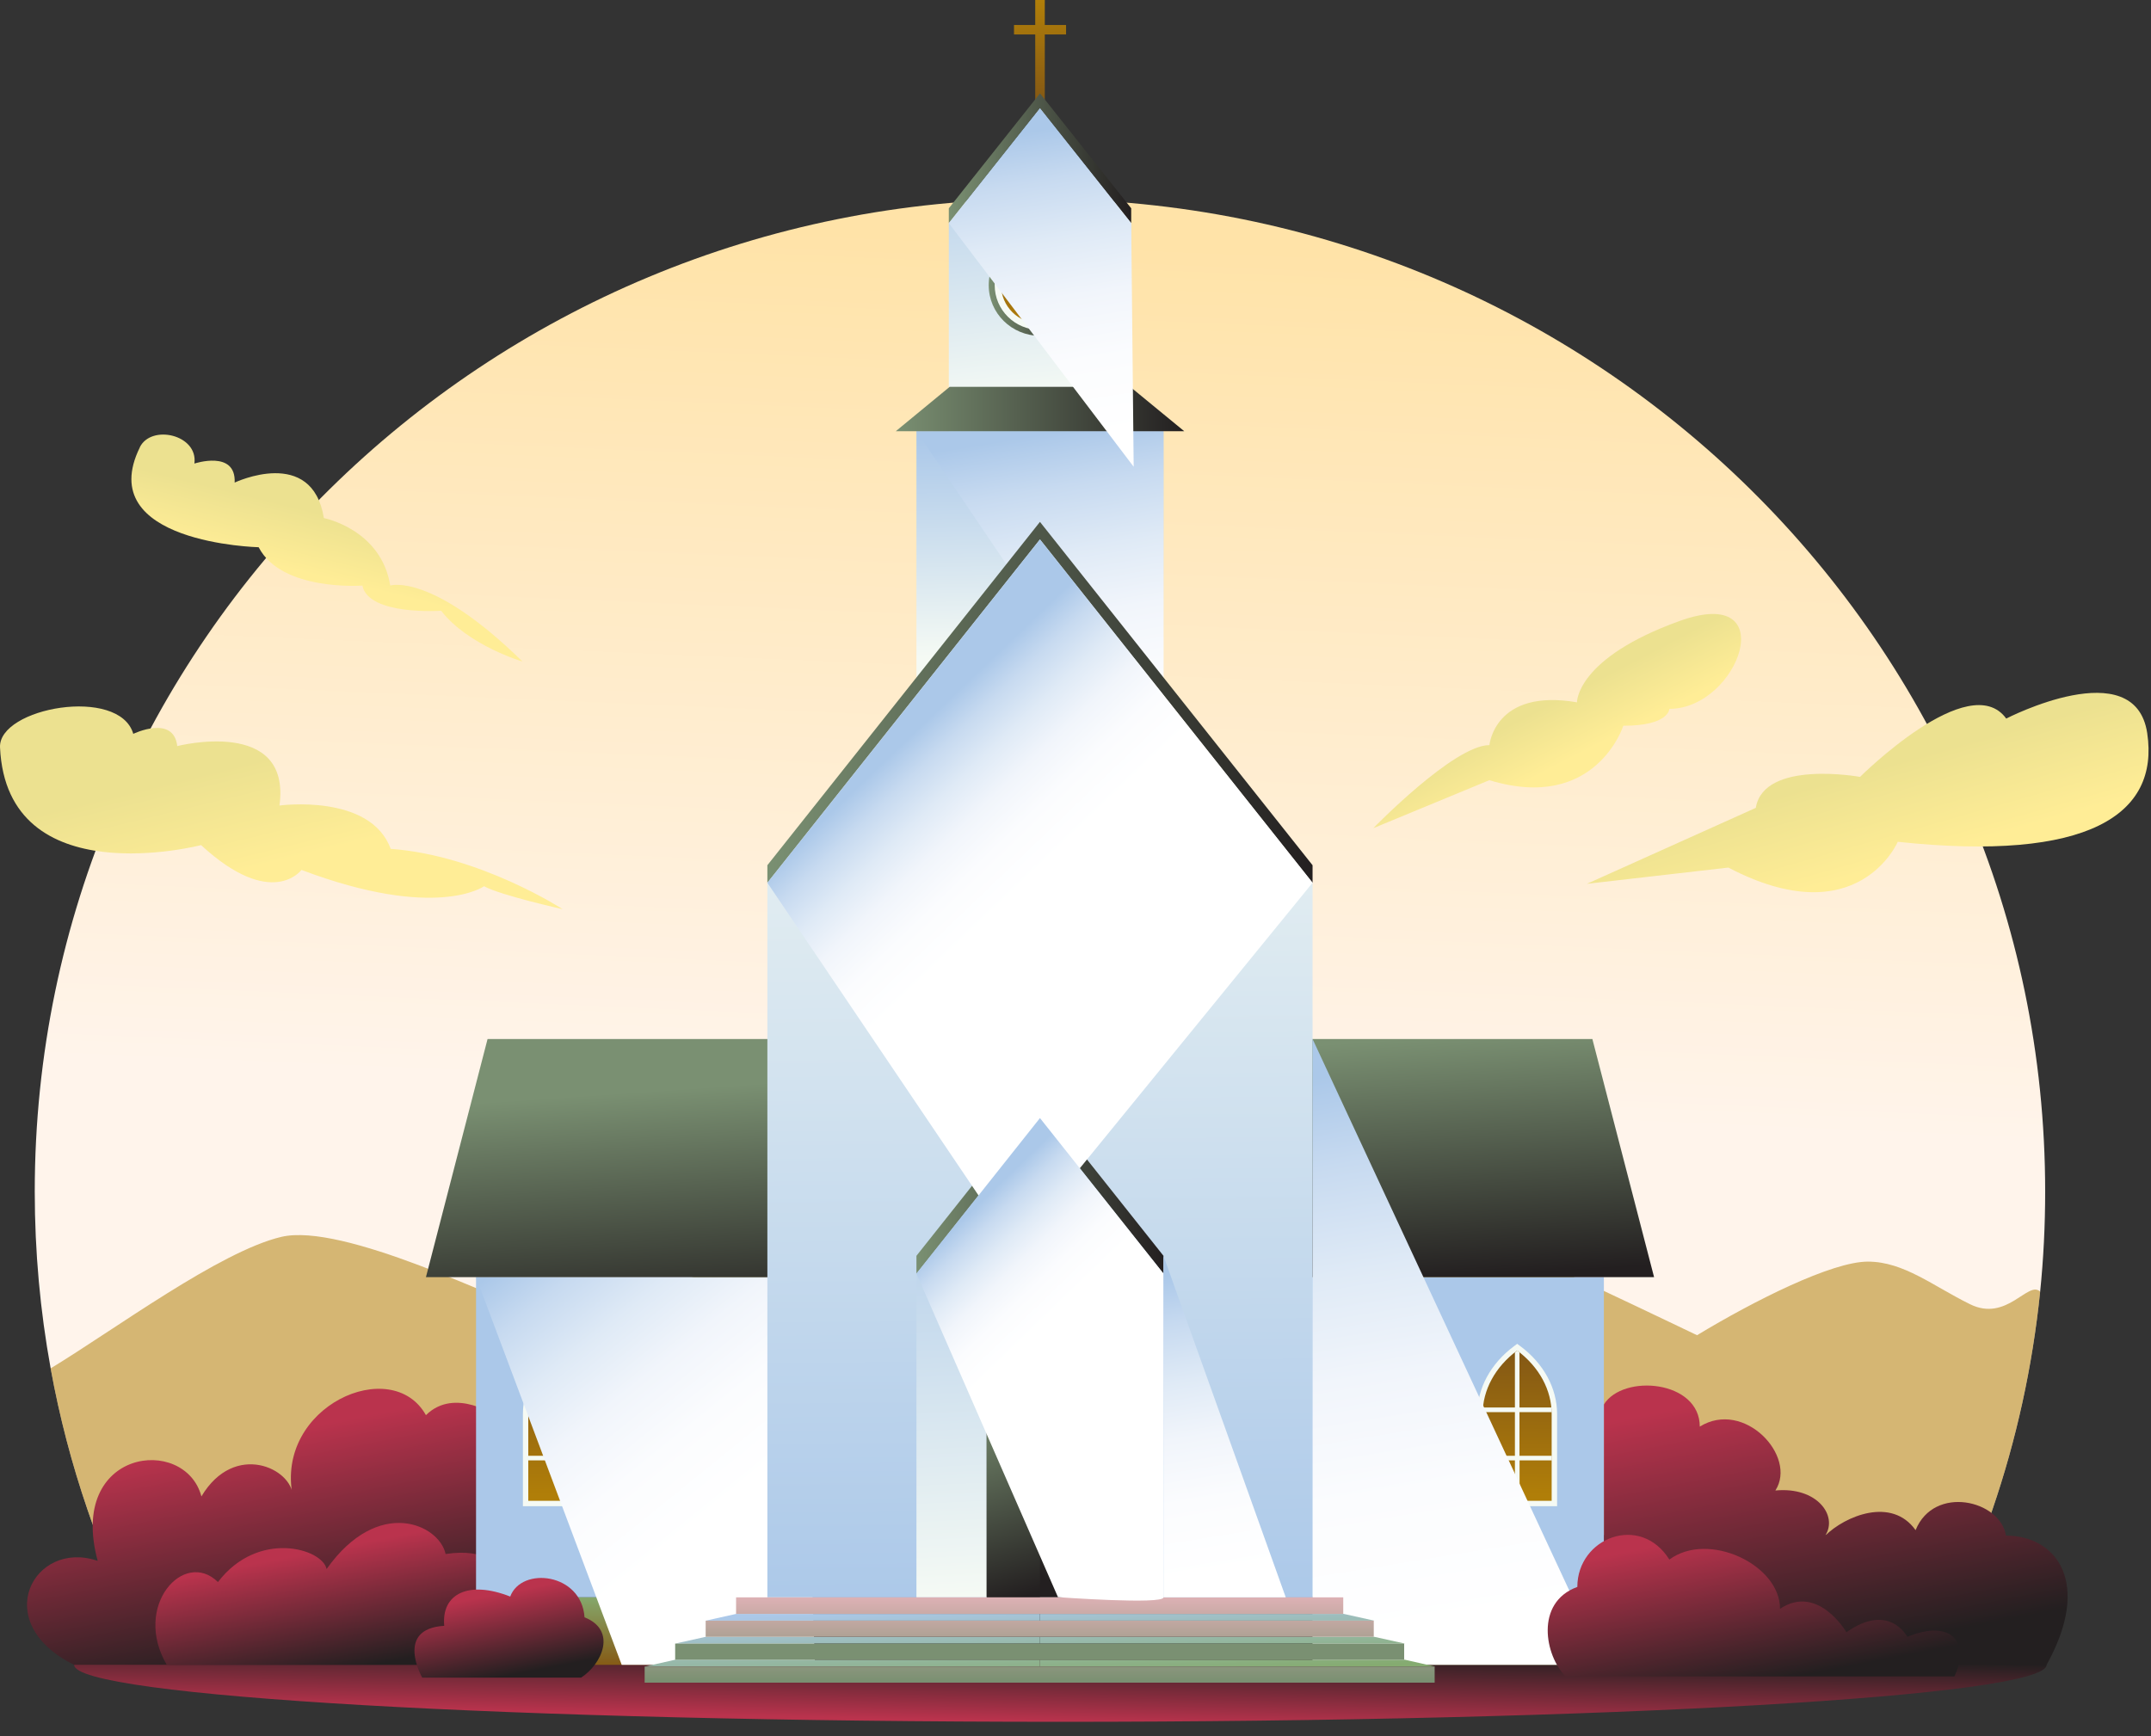 <svg width="109" height="88" viewBox="0 0 109 88" fill="none" xmlns="http://www.w3.org/2000/svg">
<rect x="0" y="0" width="109" height="88" fill="#333333" stroke="none"/>
<path d="M103.637 60.388C103.637 62.099 103.553 63.797 103.383 65.464C102.991 69.291 102.172 72.986 100.964 76.51C100.817 76.941 100.666 77.367 100.506 77.79H4.892C4.732 77.363 4.58 76.941 4.433 76.51C3.641 74.196 3.012 71.807 2.567 69.353C2.037 66.445 1.761 63.449 1.761 60.388C1.761 32.605 24.564 10.087 52.699 10.087C80.834 10.087 103.637 32.605 103.637 60.388Z" fill="url(#paint0_linear_142_3442)"/>
<path opacity="0.53" d="M103.383 65.464C102.991 69.291 102.171 72.986 100.964 76.51C100.817 76.941 100.665 77.367 100.505 77.79H4.892C4.731 77.363 4.58 76.941 4.433 76.51C3.64 74.196 3.012 71.807 2.566 69.353C5.787 67.4 11.133 63.427 14.255 62.688C17.378 61.954 25.231 65.9 27.477 66.647C29.722 67.4 54.151 57.608 56.895 56.227C59.634 54.841 84.223 66.841 85.996 67.672C88.896 65.917 92.83 63.942 94.652 63.942C96.474 63.942 97.961 65.183 99.832 66.102C101.703 67.026 102.781 64.87 103.383 65.464Z" fill="url(#paint1_linear_142_3442)"/>
<path d="M80.42 44.794L87.583 43.971C94.144 47.407 96.167 42.665 96.167 42.665C105.847 43.694 109.424 41.284 108.809 37.162C108.194 33.04 101.664 36.419 101.664 36.419C99.797 33.845 94.256 39.375 94.256 39.375C94.256 39.375 89.382 38.486 88.973 40.945L80.424 44.79L80.42 44.794Z" fill="url(#paint2_linear_142_3442)"/>
<path d="M69.591 41.974L75.471 39.542C80.861 41.182 82.26 36.783 82.26 36.783C84.589 36.783 84.594 35.926 84.594 35.926C88.113 35.926 90.376 29.578 85.12 31.47C79.863 33.361 79.912 35.596 79.912 35.596C75.738 34.874 75.475 37.764 75.475 37.764C73.68 37.764 69.595 41.97 69.595 41.97L69.591 41.974Z" fill="url(#paint3_linear_142_3442)"/>
<path d="M0.001 37.879C0.344 45.397 10.189 42.832 10.189 42.832C13.775 46.136 15.276 44.09 15.276 44.09C22.118 46.672 24.528 44.917 24.528 44.917C25.383 45.383 28.51 46.078 28.51 46.078C28.51 46.078 24.314 43.351 19.797 43.021C18.768 40.202 14.162 40.826 14.162 40.826C14.773 36.326 8.982 37.813 8.982 37.813C8.799 36.207 6.754 37.193 6.754 37.193C6.046 34.764 -0.092 35.864 0.001 37.883V37.879Z" fill="url(#paint4_linear_142_3442)"/>
<path d="M7.089 22.668C4.688 27.537 13.107 27.735 13.107 27.735C14.27 29.983 18.363 29.679 18.363 29.679C18.675 31.21 22.355 30.955 22.355 30.955C23.722 32.715 26.475 33.528 26.475 33.528C21.869 29.006 19.776 29.675 19.776 29.675C19.308 26.82 16.412 26.257 16.412 26.257C15.82 22.593 11.891 24.458 11.891 24.458C11.967 22.791 9.851 23.494 9.851 23.494C10.047 22.03 7.668 21.489 7.085 22.668H7.089Z" fill="url(#paint5_linear_142_3442)"/>
<path d="M53.733 87.265C81.334 87.265 103.709 85.973 103.709 84.379C103.709 82.785 81.334 81.493 53.733 81.493C26.132 81.493 3.757 82.785 3.757 84.379C3.757 85.973 26.132 87.265 53.733 87.265Z" fill="url(#paint6_linear_142_3442)"/>
<path d="M3.757 84.379C-0.591 82.228 1.725 78.001 4.95 79.109C3.409 73.43 9.369 72.713 10.207 75.841C11.891 73.017 14.835 74.442 14.835 75.841C13.922 71.284 19.851 68.631 21.584 71.723C23.058 70.267 25.21 71.803 25.21 71.803V84.375H3.757V84.379Z" fill="url(#paint7_linear_142_3442)"/>
<path d="M8.451 84.379C6.701 81.397 9.329 78.489 11.044 80.183C13.075 77.517 16.336 78.484 16.55 79.523C19.178 75.819 22.265 77.27 22.581 78.762C24.738 78.432 25.21 79.452 25.21 79.452V84.375H8.451V84.379Z" fill="url(#paint8_linear_142_3442)"/>
<path d="M81.275 71.182C82.255 69.612 86.135 69.96 86.135 72.304C88.38 70.91 91.089 73.804 89.966 75.542C92.069 75.339 93.147 76.817 92.492 77.829C93.499 76.835 95.855 75.845 97.071 77.552C98.007 75.243 101.37 76.03 101.651 77.829C104.176 77.829 106.043 80.178 103.709 84.379H81.275V71.182Z" fill="url(#paint9_linear_142_3442)"/>
<path d="M52.944 0H52.459V6.145H52.944V0Z" fill="url(#paint10_linear_142_3442)"/>
<path d="M54.022 1.746V1.267L51.384 1.267V1.746L54.022 1.746Z" fill="url(#paint11_linear_142_3442)"/>
<path d="M57.323 11.309V23.419H48.08V11.309L52.7 5.485L57.323 11.309Z" fill="url(#paint12_linear_142_3442)"/>
<path d="M57.323 10.557V11.309L52.7 5.485L48.08 11.309V10.557L52.7 4.733L57.323 10.557Z" fill="url(#paint13_linear_142_3442)"/>
<path d="M58.958 21.854H46.44V47.266H58.958V21.854Z" fill="url(#paint14_linear_142_3442)"/>
<path style="mix-blend-mode:multiply" d="M46.44 21.854L58.958 40.39V21.854H46.44Z" fill="url(#paint15_linear_142_3442)"/>
<path d="M60.009 21.854H45.394L48.124 19.606H57.274L60.009 21.854Z" fill="url(#paint16_linear_142_3442)"/>
<path d="M81.275 64.729H24.123V80.957H81.275V64.729Z" fill="url(#paint17_linear_142_3442)"/>
<path d="M38.886 80.957H24.123V84.379H38.886V80.957Z" fill="url(#paint18_linear_142_3442)"/>
<path d="M36.356 76.338V71.671C36.356 70.364 35.679 69.111 34.499 68.231L34.334 68.108L34.169 68.231C32.989 69.111 32.312 70.364 32.312 71.671V76.338H36.361H36.356Z" fill="#F5FAF4"/>
<path d="M34.329 68.446C35.443 69.278 36.08 70.443 36.08 71.671V76.065H32.583V71.671C32.583 70.448 33.216 69.278 34.334 68.446H34.329Z" fill="url(#paint19_linear_142_3442)"/>
<path d="M34.218 73.782V71.57H32.584C32.584 71.495 32.588 71.415 32.601 71.336H34.218V68.539C34.254 68.508 34.294 68.477 34.33 68.446C34.37 68.477 34.414 68.508 34.45 68.543V71.336H36.058C36.067 71.411 36.076 71.49 36.076 71.57H34.45V73.782H36.076V74.015H34.45V76.065H34.214V74.015H32.579V73.782H34.214H34.218Z" fill="#F5FAF4"/>
<path d="M30.543 76.338V71.671C30.543 70.364 29.866 69.111 28.685 68.231L28.52 68.108L28.356 68.231C27.175 69.111 26.498 70.364 26.498 71.671V76.338H30.547H30.543Z" fill="#F5FAF4"/>
<path d="M28.516 68.446C29.629 69.278 30.266 70.443 30.266 71.671V76.065H26.77V71.671C26.77 70.448 27.402 69.278 28.52 68.446H28.516Z" fill="url(#paint20_linear_142_3442)"/>
<path d="M28.405 73.782V71.57H26.77C26.77 71.495 26.774 71.415 26.788 71.336H28.405V68.539C28.441 68.508 28.481 68.477 28.516 68.446C28.556 68.477 28.601 68.508 28.637 68.543V71.336H30.245C30.254 71.411 30.262 71.49 30.262 71.57H28.637V73.782H30.262V74.015H28.637V76.065H28.401V74.015H26.766V73.782H28.401H28.405Z" fill="#F5FAF4"/>
<path style="mix-blend-mode:multiply" d="M24.123 64.729L31.504 84.379H41.3L40.578 64.756L24.123 64.729Z" fill="url(#paint21_linear_142_3442)"/>
<path d="M83.819 64.729H21.584L24.707 52.659H80.692L83.819 64.729Z" fill="url(#paint22_linear_142_3442)"/>
<path d="M66.513 44.741V80.957H38.886V44.741L52.699 27.339L66.513 44.741Z" fill="url(#paint23_linear_142_3442)"/>
<path d="M66.513 43.852V44.741L52.699 27.339L38.886 44.741V43.852L52.699 26.45L66.513 43.852Z" fill="url(#paint24_linear_142_3442)"/>
<path d="M58.958 64.549V80.957H46.44V64.549L52.699 56.666L58.958 64.549Z" fill="url(#paint25_linear_142_3442)"/>
<path d="M58.958 63.647V64.549L52.699 56.666L46.44 64.549V63.647L52.699 55.764L58.958 63.647Z" fill="url(#paint26_linear_142_3442)"/>
<path d="M55.399 70.122H50V80.957H55.399V70.122Z" fill="url(#paint27_linear_142_3442)"/>
<path d="M52.7 70.122H50V80.957H52.7V70.122Z" fill="url(#paint28_linear_142_3442)"/>
<path d="M52.7 63.946C50.98 65.226 50 67.03 50 68.921V69.353H55.399V68.921C55.399 67.03 54.419 65.226 52.7 63.946Z" fill="#F5FAF4"/>
<path d="M55.123 68.922V69.08H50.276V68.922C50.276 68.033 50.508 67.158 50.94 66.353C50.994 66.256 51.047 66.163 51.105 66.071C51.475 65.46 51.965 64.901 52.557 64.408C52.606 64.369 52.651 64.329 52.7 64.29C52.749 64.329 52.793 64.364 52.842 64.408C53.439 64.901 53.929 65.46 54.294 66.071C54.352 66.163 54.406 66.256 54.459 66.353C54.896 67.158 55.123 68.033 55.123 68.922Z" fill="url(#paint29_linear_142_3442)"/>
<path d="M81.275 80.957H66.513V84.379H81.275V80.957Z" fill="url(#paint30_linear_142_3442)"/>
<path d="M57.324 46.158C57.923 43.637 56.34 41.113 53.786 40.521C51.233 39.929 48.678 41.493 48.078 44.015C47.479 46.536 49.063 49.06 51.616 49.651C54.169 50.243 56.725 48.679 57.324 46.158Z" fill="url(#paint31_linear_142_3442)"/>
<path d="M56.785 46.031C57.314 43.806 55.917 41.578 53.663 41.055C51.409 40.532 49.153 41.913 48.624 44.138C48.094 46.364 49.492 48.592 51.746 49.114C53.999 49.637 56.256 48.257 56.785 46.031Z" fill="#F5FAF4"/>
<path d="M56.199 45.889C56.654 43.978 55.453 42.065 53.518 41.616C51.583 41.167 49.646 42.352 49.191 44.263C48.737 46.174 49.937 48.087 51.872 48.536C53.807 48.985 55.745 47.8 56.199 45.889Z" fill="url(#paint32_linear_142_3442)"/>
<path d="M53.015 41.547H52.383V48.625H53.015V41.547Z" fill="#F5FAF4"/>
<path d="M56.285 45.396V44.772H49.118V45.396H56.285Z" fill="#F5FAF4"/>
<path style="mix-blend-mode:multiply" d="M38.886 44.741L51.403 63.278L66.513 44.741L52.699 27.339L38.886 44.741Z" fill="url(#paint33_linear_142_3442)"/>
<path d="M55.297 14.455C55.297 15.871 54.134 17.019 52.7 17.019C51.265 17.019 50.102 15.871 50.102 14.455C50.102 13.038 51.265 11.89 52.7 11.89C54.134 11.89 55.297 13.038 55.297 14.455Z" fill="url(#paint34_linear_142_3442)"/>
<path d="M54.993 14.455C54.993 15.704 53.969 16.72 52.699 16.72C51.43 16.72 50.405 15.708 50.405 14.455C50.405 13.201 51.43 12.189 52.699 12.189C53.969 12.189 54.993 13.201 54.993 14.455Z" fill="#F5FAF4"/>
<path d="M54.668 14.455C54.668 15.528 53.786 16.399 52.699 16.399C51.612 16.399 50.73 15.528 50.73 14.455C50.73 13.381 51.612 12.51 52.699 12.51C53.786 12.51 54.668 13.381 54.668 14.455Z" fill="url(#paint35_linear_142_3442)"/>
<path d="M52.878 12.519H52.53V16.39H52.878V12.519Z" fill="#F5FAF4"/>
<path d="M54.664 14.631V14.288H50.744V14.631H54.664Z" fill="#F5FAF4"/>
<path style="mix-blend-mode:multiply" d="M48.08 11.309L57.448 23.657L57.323 11.309L52.7 5.485L48.08 11.309Z" fill="url(#paint36_linear_142_3442)"/>
<path d="M69.043 76.338V71.671C69.043 70.364 69.72 69.111 70.9 68.231L71.065 68.108L71.23 68.231C72.41 69.111 73.087 70.364 73.087 71.671V76.338H69.038H69.043Z" fill="#F5FAF4"/>
<path d="M71.069 68.446C69.955 69.278 69.318 70.443 69.318 71.671V76.065H72.815V71.671C72.815 70.448 72.183 69.278 71.065 68.446H71.069Z" fill="url(#paint37_linear_142_3442)"/>
<path d="M71.185 73.782V71.57H72.82C72.82 71.495 72.815 71.415 72.802 71.336H71.185V68.539C71.149 68.508 71.109 68.477 71.073 68.446C71.033 68.477 70.989 68.508 70.953 68.543V71.336H69.345C69.336 71.411 69.327 71.49 69.327 71.57H70.953V73.782H69.327V74.015H70.953V76.065H71.189V74.015H72.824V73.782H71.189H71.185Z" fill="#F5FAF4"/>
<path d="M74.86 76.338V71.671C74.86 70.364 75.537 69.111 76.718 68.231L76.882 68.108L77.047 68.231C78.228 69.111 78.905 70.364 78.905 71.671V76.338H74.856H74.86Z" fill="#F5FAF4"/>
<path d="M76.882 68.446C75.769 69.278 75.132 70.443 75.132 71.671V76.065H78.629V71.671C78.629 70.448 77.996 69.278 76.878 68.446H76.882Z" fill="url(#paint38_linear_142_3442)"/>
<path d="M76.998 73.782V71.57H78.633C78.633 71.495 78.629 71.415 78.615 71.336H76.998V68.539C76.963 68.508 76.922 68.477 76.887 68.446C76.847 68.477 76.802 68.508 76.767 68.543V71.336H75.158C75.15 71.411 75.141 71.49 75.141 71.57H76.767V73.782H75.141V74.015H76.767V76.065H77.003V74.015H78.638V73.782H77.003H76.998Z" fill="#F5FAF4"/>
<path style="mix-blend-mode:multiply" d="M66.513 52.659L81.275 84.379H66.513V52.659Z" fill="url(#paint39_linear_142_3442)"/>
<path d="M35.759 82.14H52.7V81.797H37.3L35.759 82.14Z" fill="url(#paint40_linear_142_3442)"/>
<path d="M34.213 83.301H52.699V82.958H35.759L34.213 83.301Z" fill="url(#paint41_linear_142_3442)"/>
<path d="M32.667 84.467H52.699V84.119H34.213L32.667 84.467Z" fill="url(#paint42_linear_142_3442)"/>
<path d="M68.099 81.797H52.699V82.14H69.644L68.099 81.797Z" fill="url(#paint43_linear_142_3442)"/>
<path d="M69.644 82.958H52.699V83.301H71.19L69.644 82.958Z" fill="url(#paint44_linear_142_3442)"/>
<path d="M71.19 84.119H52.699V84.467H72.731L71.19 84.119Z" fill="url(#paint45_linear_142_3442)"/>
<path d="M52.699 81.797H68.068V80.957H52.699H52.668H37.3V81.797H52.668H52.699Z" fill="url(#paint46_linear_142_3442)"/>
<path d="M52.7 82.958H69.614V82.14H52.7H52.668H35.759V82.958H52.668H52.7Z" fill="url(#paint47_linear_142_3442)"/>
<path d="M52.699 84.12H71.155V83.302H52.699H52.668H34.213V84.12H52.668H52.699Z" fill="url(#paint48_linear_142_3442)"/>
<path d="M52.699 84.467H52.668H32.667V85.281H52.668H52.699H72.7V84.467H52.699Z" fill="url(#paint49_linear_142_3442)"/>
<path d="M54.294 66.071L52.842 68.556V64.408C52.793 64.369 52.748 64.329 52.699 64.29C52.65 64.329 52.605 64.364 52.556 64.408V68.556L51.104 66.071C51.046 66.163 50.993 66.256 50.94 66.353L52.534 69.08H52.859L54.454 66.353C54.401 66.256 54.347 66.163 54.289 66.071H54.294Z" fill="#F5FAF4"/>
<path style="mix-blend-mode:multiply" d="M46.44 64.549L53.612 80.948C53.612 80.948 58.958 81.335 58.958 80.957V64.549L52.699 56.666L46.44 64.549Z" fill="url(#paint50_linear_142_3442)"/>
<path style="mix-blend-mode:multiply" d="M58.958 63.647L65.154 80.957H58.958V63.647Z" fill="url(#paint51_linear_142_3442)"/>
<path d="M79.333 84.96C78.3 83.939 77.756 81.225 79.93 80.429C79.93 77.935 83.12 76.69 84.594 79.043C86.558 77.587 90.202 79.29 90.202 81.537C92.131 80.257 93.566 82.725 93.566 82.725C95.739 81.19 96.653 82.958 96.653 82.958C98.933 82.026 99.842 83.297 99.036 84.964H79.333V84.96Z" fill="url(#paint52_linear_142_3442)"/>
<path d="M29.446 85.026C30.511 84.34 31.277 82.628 29.62 81.969C29.473 79.721 26.426 79.377 25.855 80.917C23.74 80.086 22.363 80.776 22.51 82.4C19.984 82.553 21.396 85.026 21.396 85.026H29.446Z" fill="url(#paint53_linear_142_3442)"/>
<defs>
<linearGradient id="paint0_linear_142_3442" x1="52.904" y1="55.813" x2="54.781" y2="12.253" gradientUnits="userSpaceOnUse">
<stop stop-color="#FFF4EB"/>
<stop offset="1" stop-color="#FFE3A8"/>
</linearGradient>
<linearGradient id="paint1_linear_142_3442" x1="52.828" y1="63.573" x2="53.375" y2="77.975" gradientUnits="userSpaceOnUse">
<stop stop-color="#B07E09"/>
<stop offset="1" stop-color="#B07E09"/>
</linearGradient>
<linearGradient id="paint2_linear_142_3442" x1="95.502" y1="43.976" x2="94.13" y2="39.177" gradientUnits="userSpaceOnUse">
<stop stop-color="#FFED96"/>
<stop offset="1" stop-color="#ECE190"/>
</linearGradient>
<linearGradient id="paint3_linear_142_3442" x1="79.672" y1="38.433" x2="78.3" y2="35.788" gradientUnits="userSpaceOnUse">
<stop stop-color="#FFED96"/>
<stop offset="1" stop-color="#ECE190"/>
</linearGradient>
<linearGradient id="paint4_linear_142_3442" x1="14.588" y1="43.582" x2="13.341" y2="38.458" gradientUnits="userSpaceOnUse">
<stop stop-color="#FFED96"/>
<stop offset="1" stop-color="#ECE190"/>
</linearGradient>
<linearGradient id="paint5_linear_142_3442" x1="16.423" y1="29.291" x2="17.184" y2="26.222" gradientUnits="userSpaceOnUse">
<stop stop-color="#FFED96"/>
<stop offset="1" stop-color="#ECE190"/>
</linearGradient>
<linearGradient id="paint6_linear_142_3442" x1="53.679" y1="87.26" x2="53.749" y2="83.455" gradientUnits="userSpaceOnUse">
<stop stop-color="#BA334D"/>
<stop offset="1" stop-color="#231F20"/>
</linearGradient>
<linearGradient id="paint7_linear_142_3442" x1="12.532" y1="72.902" x2="14.723" y2="84.174" gradientUnits="userSpaceOnUse">
<stop stop-color="#BA334D"/>
<stop offset="1" stop-color="#231F20"/>
</linearGradient>
<linearGradient id="paint8_linear_142_3442" x1="16.051" y1="78.634" x2="17.234" y2="84.719" gradientUnits="userSpaceOnUse">
<stop stop-color="#BA334D"/>
<stop offset="1" stop-color="#231F20"/>
</linearGradient>
<linearGradient id="paint9_linear_142_3442" x1="90.603" y1="70.294" x2="93.216" y2="83.74" gradientUnits="userSpaceOnUse">
<stop stop-color="#BA334D"/>
<stop offset="1" stop-color="#231F20"/>
</linearGradient>
<linearGradient id="paint10_linear_142_3442" x1="52.477" y1="0.119" x2="52.842" y2="5.059" gradientUnits="userSpaceOnUse">
<stop stop-color="#B07E09"/>
<stop offset="1" stop-color="#855914"/>
</linearGradient>
<linearGradient id="paint11_linear_142_3442" x1="52.596" y1="0.11" x2="52.961" y2="5.051" gradientUnits="userSpaceOnUse">
<stop stop-color="#B07E09"/>
<stop offset="1" stop-color="#855914"/>
</linearGradient>
<linearGradient id="paint12_linear_142_3442" x1="52.993" y1="20.098" x2="51.512" y2="5.921" gradientUnits="userSpaceOnUse">
<stop stop-color="#F5FAF4"/>
<stop offset="1" stop-color="#ABC8E9"/>
</linearGradient>
<linearGradient id="paint13_linear_142_3442" x1="48.08" y1="8.019" x2="57.323" y2="8.019" gradientUnits="userSpaceOnUse">
<stop stop-color="#7A9072"/>
<stop offset="1" stop-color="#231F20"/>
</linearGradient>
<linearGradient id="paint14_linear_142_3442" x1="52.672" y1="33.163" x2="52.459" y2="22.144" gradientUnits="userSpaceOnUse">
<stop stop-color="#F5FAF4"/>
<stop offset="1" stop-color="#ABC8E9"/>
</linearGradient>
<linearGradient id="paint15_linear_142_3442" x1="52.73" y1="22.034" x2="55.486" y2="39.016" gradientUnits="userSpaceOnUse">
<stop stop-color="#ABC8E9"/>
<stop offset="0.16" stop-color="#C7DAF0"/>
<stop offset="0.35" stop-color="#DFEAF6"/>
<stop offset="0.54" stop-color="#F1F5FB"/>
<stop offset="0.75" stop-color="#FBFCFE"/>
<stop offset="1" stop-color="white"/>
</linearGradient>
<linearGradient id="paint16_linear_142_3442" x1="45.394" y1="20.732" x2="60.009" y2="20.732" gradientUnits="userSpaceOnUse">
<stop stop-color="#7A9072"/>
<stop offset="1" stop-color="#231F20"/>
</linearGradient>
<linearGradient id="paint17_linear_142_3442" x1="52.699" y1="79.448" x2="52.699" y2="63.832" gradientUnits="userSpaceOnUse">
<stop stop-color="#ABC8E9"/>
<stop offset="1" stop-color="#ABC8E9"/>
</linearGradient>
<linearGradient id="paint18_linear_142_3442" x1="31.504" y1="80.785" x2="31.504" y2="84.432" gradientUnits="userSpaceOnUse">
<stop stop-color="#85AB70"/>
<stop offset="1" stop-color="#855914"/>
</linearGradient>
<linearGradient id="paint19_linear_142_3442" x1="34.36" y1="75.63" x2="34.252" y2="68.64" gradientUnits="userSpaceOnUse">
<stop stop-color="#B07E09"/>
<stop offset="1" stop-color="#855914"/>
</linearGradient>
<linearGradient id="paint20_linear_142_3442" x1="28.547" y1="75.718" x2="28.443" y2="68.728" gradientUnits="userSpaceOnUse">
<stop stop-color="#B07E09"/>
<stop offset="1" stop-color="#855914"/>
</linearGradient>
<linearGradient id="paint21_linear_142_3442" x1="26.591" y1="63.185" x2="37.047" y2="76.102" gradientUnits="userSpaceOnUse">
<stop stop-color="#ABC8E9"/>
<stop offset="0.16" stop-color="#C7DAF0"/>
<stop offset="0.35" stop-color="#DFEAF6"/>
<stop offset="0.54" stop-color="#F1F5FB"/>
<stop offset="0.75" stop-color="#FBFCFE"/>
<stop offset="1" stop-color="white"/>
</linearGradient>
<linearGradient id="paint22_linear_142_3442" x1="51.942" y1="53.979" x2="52.785" y2="66.249" gradientUnits="userSpaceOnUse">
<stop stop-color="#7A9072"/>
<stop offset="1" stop-color="#231F20"/>
</linearGradient>
<linearGradient id="paint23_linear_142_3442" x1="52.428" y1="30.664" x2="52.849" y2="81.731" gradientUnits="userSpaceOnUse">
<stop stop-color="#F5FAF4"/>
<stop offset="1" stop-color="#ABC8E9"/>
</linearGradient>
<linearGradient id="paint24_linear_142_3442" x1="38.886" y1="35.596" x2="66.513" y2="35.596" gradientUnits="userSpaceOnUse">
<stop stop-color="#7A9072"/>
<stop offset="1" stop-color="#231F20"/>
</linearGradient>
<linearGradient id="paint25_linear_142_3442" x1="53.078" y1="80.715" x2="52.022" y2="57.892" gradientUnits="userSpaceOnUse">
<stop stop-color="#F5FAF4"/>
<stop offset="1" stop-color="#ABC8E9"/>
</linearGradient>
<linearGradient id="paint26_linear_142_3442" x1="46.44" y1="60.154" x2="58.958" y2="60.154" gradientUnits="userSpaceOnUse">
<stop stop-color="#7A9072"/>
<stop offset="1" stop-color="#231F20"/>
</linearGradient>
<linearGradient id="paint27_linear_142_3442" x1="57.461" y1="71.156" x2="50.642" y2="77.589" gradientUnits="userSpaceOnUse">
<stop stop-color="#7A9072"/>
<stop offset="1" stop-color="#231F20"/>
</linearGradient>
<linearGradient id="paint28_linear_142_3442" x1="49.866" y1="70.817" x2="52.866" y2="80.609" gradientUnits="userSpaceOnUse">
<stop stop-color="#7A9072"/>
<stop offset="1" stop-color="#231F20"/>
</linearGradient>
<linearGradient id="paint29_linear_142_3442" x1="52.7" y1="69.023" x2="52.656" y2="64.334" gradientUnits="userSpaceOnUse">
<stop stop-color="#B07E09"/>
<stop offset="1" stop-color="#855914"/>
</linearGradient>
<linearGradient id="paint30_linear_142_3442" x1="73.894" y1="-10.927" x2="73.894" y2="-10.927" gradientUnits="userSpaceOnUse">
<stop stop-color="#85AB70"/>
<stop offset="1" stop-color="#855914"/>
</linearGradient>
<linearGradient id="paint31_linear_142_3442" x1="47.956" y1="45.081" x2="57.453" y2="45.081" gradientUnits="userSpaceOnUse">
<stop stop-color="#7A9072"/>
<stop offset="1" stop-color="#231F20"/>
</linearGradient>
<linearGradient id="paint32_linear_142_3442" x1="52.691" y1="48.634" x2="52.691" y2="41.526" gradientUnits="userSpaceOnUse">
<stop stop-color="#B07E09"/>
<stop offset="1" stop-color="#855914"/>
</linearGradient>
<linearGradient id="paint33_linear_142_3442" x1="45.144" y1="38.266" x2="51.704" y2="45.122" gradientUnits="userSpaceOnUse">
<stop stop-color="#ABC8E9"/>
<stop offset="0.16" stop-color="#C7DAF0"/>
<stop offset="0.35" stop-color="#DFEAF6"/>
<stop offset="0.54" stop-color="#F1F5FB"/>
<stop offset="0.75" stop-color="#FBFCFE"/>
<stop offset="1" stop-color="white"/>
</linearGradient>
<linearGradient id="paint34_linear_142_3442" x1="50.102" y1="14.455" x2="55.297" y2="14.455" gradientUnits="userSpaceOnUse">
<stop stop-color="#7A9072"/>
<stop offset="1" stop-color="#231F20"/>
</linearGradient>
<linearGradient id="paint35_linear_142_3442" x1="52.699" y1="16.395" x2="52.699" y2="12.51" gradientUnits="userSpaceOnUse">
<stop stop-color="#B07E09"/>
<stop offset="1" stop-color="#855914"/>
</linearGradient>
<linearGradient id="paint36_linear_142_3442" x1="51.938" y1="6.713" x2="54.472" y2="22.356" gradientUnits="userSpaceOnUse">
<stop stop-color="#ABC8E9"/>
<stop offset="0.16" stop-color="#C7DAF0"/>
<stop offset="0.35" stop-color="#DFEAF6"/>
<stop offset="0.54" stop-color="#F1F5FB"/>
<stop offset="0.75" stop-color="#FBFCFE"/>
<stop offset="1" stop-color="white"/>
</linearGradient>
<linearGradient id="paint37_linear_142_3442" x1="71.042" y1="75.63" x2="71.147" y2="68.64" gradientUnits="userSpaceOnUse">
<stop stop-color="#B07E09"/>
<stop offset="1" stop-color="#855914"/>
</linearGradient>
<linearGradient id="paint38_linear_142_3442" x1="76.856" y1="75.718" x2="76.96" y2="68.728" gradientUnits="userSpaceOnUse">
<stop stop-color="#B07E09"/>
<stop offset="1" stop-color="#855914"/>
</linearGradient>
<linearGradient id="paint39_linear_142_3442" x1="68.887" y1="54.264" x2="73.455" y2="82.436" gradientUnits="userSpaceOnUse">
<stop stop-color="#ABC8E9"/>
<stop offset="0.16" stop-color="#C7DAF0"/>
<stop offset="0.35" stop-color="#DFEAF6"/>
<stop offset="0.54" stop-color="#F1F5FB"/>
<stop offset="0.75" stop-color="#FBFCFE"/>
<stop offset="1" stop-color="white"/>
</linearGradient>
<linearGradient id="paint40_linear_142_3442" x1="44.209" y1="81.621" x2="44.422" y2="85.695" gradientUnits="userSpaceOnUse">
<stop stop-color="#ABC8E9"/>
<stop offset="1" stop-color="#85AB70"/>
</linearGradient>
<linearGradient id="paint41_linear_142_3442" x1="43.38" y1="81.665" x2="43.589" y2="85.739" gradientUnits="userSpaceOnUse">
<stop stop-color="#ABC8E9"/>
<stop offset="1" stop-color="#85AB70"/>
</linearGradient>
<linearGradient id="paint42_linear_142_3442" x1="42.547" y1="81.704" x2="42.76" y2="85.782" gradientUnits="userSpaceOnUse">
<stop stop-color="#ABC8E9"/>
<stop offset="1" stop-color="#85AB70"/>
</linearGradient>
<linearGradient id="paint43_linear_142_3442" x1="61.096" y1="80.741" x2="61.309" y2="84.819" gradientUnits="userSpaceOnUse">
<stop stop-color="#ABC8E9"/>
<stop offset="1" stop-color="#85AB70"/>
</linearGradient>
<linearGradient id="paint44_linear_142_3442" x1="61.804" y1="80.706" x2="62.017" y2="84.78" gradientUnits="userSpaceOnUse">
<stop stop-color="#ABC8E9"/>
<stop offset="1" stop-color="#85AB70"/>
</linearGradient>
<linearGradient id="paint45_linear_142_3442" x1="62.513" y1="80.666" x2="62.725" y2="84.744" gradientUnits="userSpaceOnUse">
<stop stop-color="#ABC8E9"/>
<stop offset="1" stop-color="#85AB70"/>
</linearGradient>
<linearGradient id="paint46_linear_142_3442" x1="52.686" y1="80.191" x2="52.686" y2="85.197" gradientUnits="userSpaceOnUse">
<stop stop-color="#EFB7C0"/>
<stop offset="1" stop-color="#7A9072"/>
</linearGradient>
<linearGradient id="paint47_linear_142_3442" x1="52.686" y1="80.192" x2="52.686" y2="85.197" gradientUnits="userSpaceOnUse">
<stop stop-color="#EFB7C0"/>
<stop offset="1" stop-color="#7A9072"/>
</linearGradient>
<linearGradient id="paint48_linear_142_3442" x1="0.002" y1="80.192" x2="0.436" y2="85.198" gradientUnits="userSpaceOnUse">
<stop stop-color="#EFB7C0"/>
<stop offset="1" stop-color="#7A9072"/>
</linearGradient>
<linearGradient id="paint49_linear_142_3442" x1="52.686" y1="80.191" x2="52.686" y2="85.197" gradientUnits="userSpaceOnUse">
<stop stop-color="#EFB7C0"/>
<stop offset="1" stop-color="#7A9072"/>
</linearGradient>
<linearGradient id="paint50_linear_142_3442" x1="47.474" y1="63.062" x2="52.073" y2="67.831" gradientUnits="userSpaceOnUse">
<stop stop-color="#ABC8E9"/>
<stop offset="0.16" stop-color="#C7DAF0"/>
<stop offset="0.35" stop-color="#DFEAF6"/>
<stop offset="0.54" stop-color="#F1F5FB"/>
<stop offset="0.75" stop-color="#FBFCFE"/>
<stop offset="1" stop-color="white"/>
</linearGradient>
<linearGradient id="paint51_linear_142_3442" x1="59.346" y1="64.65" x2="61.797" y2="79.775" gradientUnits="userSpaceOnUse">
<stop stop-color="#ABC8E9"/>
<stop offset="0.16" stop-color="#C7DAF0"/>
<stop offset="0.35" stop-color="#DFEAF6"/>
<stop offset="0.54" stop-color="#F1F5FB"/>
<stop offset="0.75" stop-color="#FBFCFE"/>
<stop offset="1" stop-color="white"/>
</linearGradient>
<linearGradient id="paint52_linear_142_3442" x1="87.739" y1="77.605" x2="89.239" y2="85.328" gradientUnits="userSpaceOnUse">
<stop stop-color="#BA334D"/>
<stop offset="1" stop-color="#231F20"/>
</linearGradient>
<linearGradient id="paint53_linear_142_3442" x1="25.259" y1="80.781" x2="26.054" y2="84.871" gradientUnits="userSpaceOnUse">
<stop stop-color="#BA334D"/>
<stop offset="1" stop-color="#231F20"/>
</linearGradient>
</defs>
</svg>
